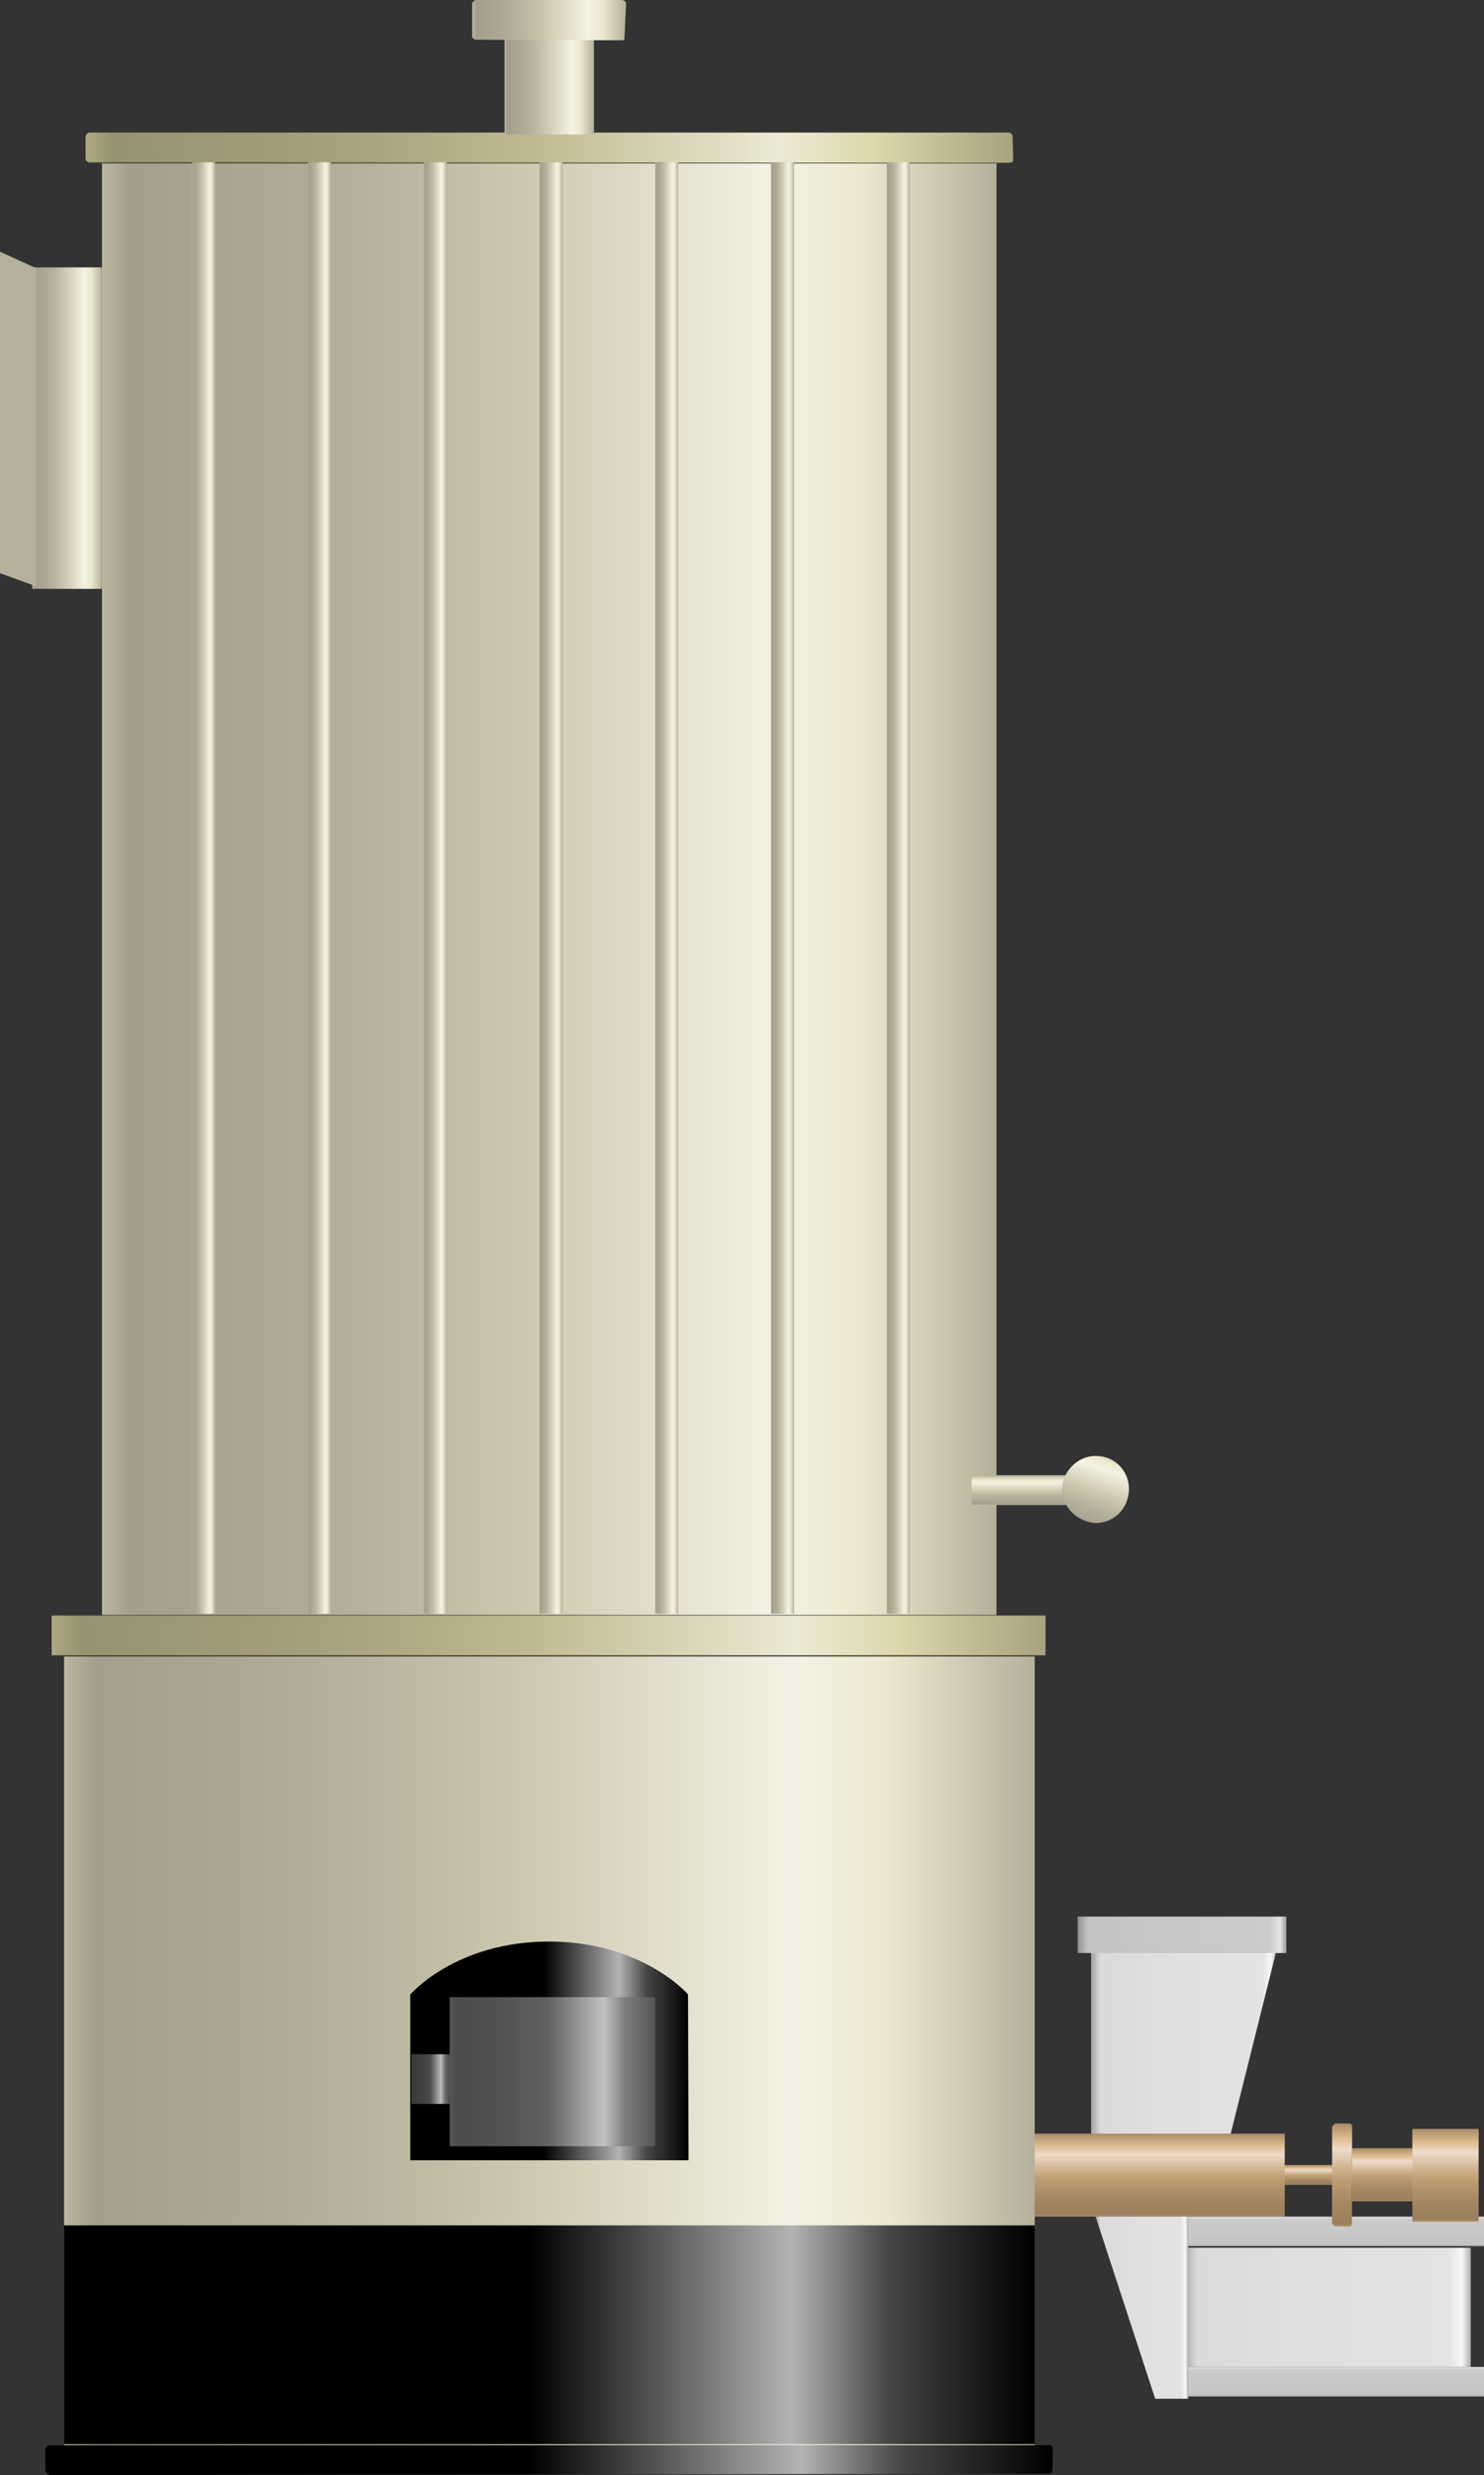 <?xml version="1.0" encoding="utf-8"?>
<!-- Generator: Adobe Illustrator 16.0.0, SVG Export Plug-In . SVG Version: 6.00 Build 0)  -->
<!DOCTYPE svg PUBLIC "-//W3C//DTD SVG 1.1//EN" "http://www.w3.org/Graphics/SVG/1.1/DTD/svg11.dtd">
<svg preserveAspectRatio="none"   version="1.1" id="图层_1" xmlns="http://www.w3.org/2000/svg" xmlns:xlink="http://www.w3.org/1999/xlink" x="0px" y="0px"
	 width="335.964px" height="560.136px" viewBox="115.512 3.543 335.964 560.136"
	 enable-background="new 115.512 3.543 335.964 560.136" xml:space="preserve">
<rect x="115.512" y="3.543" width="335.964" height="560.136" fill="#333333" stroke="none"/>
<g id="surface224">
	
		<linearGradient id="SVGID_1_" gradientUnits="userSpaceOnUse" x1="247.726" y1="201.306" x2="247.726" y2="192.306" gradientTransform="matrix(0.75 0 0 -0.75 231.558 656.127)">
		<stop  offset="0" style="stop-color:#9B9B9C"/>
		<stop  offset="0.03" style="stop-color:#E4E4E4"/>
		<stop  offset="0.08" style="stop-color:#CBCBCB"/>
		<stop  offset="0.64" style="stop-color:#C7C7C8"/>
		<stop  offset="0.95" style="stop-color:#C3C3C4"/>
		<stop  offset="1" style="stop-color:#909091"/>
	</linearGradient>
	<path fill="url(#SVGID_1_)" d="M383.226,505.148h68.25v6.75h-68.25V505.148z"/>
	
		<linearGradient id="SVGID_2_" gradientUnits="userSpaceOnUse" x1="289.223" y1="183.303" x2="202.224" y2="183.303" gradientTransform="matrix(0.75 0 0 -0.75 231.558 663.219)">
		<stop  offset="0" style="stop-color:#AEAEAD"/>
		<stop  offset="0.03" style="stop-color:#F8F8F7"/>
		<stop  offset="0.08" style="stop-color:#E3E3E2"/>
		<stop  offset="0.64" style="stop-color:#DFDFDE"/>
		<stop  offset="0.95" style="stop-color:#DADAD9"/>
		<stop  offset="1" style="stop-color:#A2A2A1"/>
	</linearGradient>
	<path fill="url(#SVGID_2_)" d="M383.226,512.242h65.25v27h-65.25V512.242z"/>
	
		<linearGradient id="SVGID_3_" gradientUnits="userSpaceOnUse" x1="247.726" y1="201.306" x2="247.726" y2="192.306" gradientTransform="matrix(0.75 0 0 -0.75 231.558 690.158)">
		<stop  offset="0" style="stop-color:#9B9B9C"/>
		<stop  offset="0.03" style="stop-color:#E4E4E4"/>
		<stop  offset="0.08" style="stop-color:#CBCBCB"/>
		<stop  offset="0.64" style="stop-color:#C7C7C8"/>
		<stop  offset="0.95" style="stop-color:#C3C3C4"/>
		<stop  offset="1" style="stop-color:#909091"/>
	</linearGradient>
	<path fill="url(#SVGID_3_)" d="M383.226,539.179h68.25v6.75h-68.25V539.179z"/>
	
		<linearGradient id="SVGID_4_" gradientUnits="userSpaceOnUse" x1="230.227" y1="173.808" x2="202.227" y2="173.808" gradientTransform="matrix(0.75 0 0 -0.75 211.86 656.124)">
		<stop  offset="0" style="stop-color:#AEAEAD"/>
		<stop  offset="0.03" style="stop-color:#F8F8F7"/>
		<stop  offset="0.08" style="stop-color:#E3E3E2"/>
		<stop  offset="0.64" style="stop-color:#DFDFDE"/>
		<stop  offset="0.95" style="stop-color:#DADAD9"/>
		<stop  offset="1" style="stop-color:#A2A2A1"/>
	</linearGradient>
	<path fill="url(#SVGID_4_)" d="M384.531,505.144h-21l13.5,41.25h7.5V505.144z"/>
	
		<linearGradient id="SVGID_5_" gradientUnits="userSpaceOnUse" x1="258.226" y1="173.306" x2="202.226" y2="173.306" gradientTransform="matrix(0.75 0 0 -0.75 210.846 595.865)">
		<stop  offset="0" style="stop-color:#AEAEAD"/>
		<stop  offset="0.03" style="stop-color:#F8F8F7"/>
		<stop  offset="0.08" style="stop-color:#E3E3E2"/>
		<stop  offset="0.64" style="stop-color:#DFDFDE"/>
		<stop  offset="0.95" style="stop-color:#DADAD9"/>
		<stop  offset="1" style="stop-color:#A2A2A1"/>
	</linearGradient>
	<path fill="url(#SVGID_5_)" d="M362.515,486.886h31.5l10.5-42h-42V486.886z"/>
	
		<linearGradient id="SVGID_6_" gradientUnits="userSpaceOnUse" x1="265.222" y1="195.807" x2="202.222" y2="195.807" gradientTransform="matrix(0.75 0 0 -0.75 207.817 588.264)">
		<stop  offset="0" style="stop-color:#9B9B9C"/>
		<stop  offset="0.03" style="stop-color:#E4E4E4"/>
		<stop  offset="0.08" style="stop-color:#CBCBCB"/>
		<stop  offset="0.64" style="stop-color:#C7C7C8"/>
		<stop  offset="0.95" style="stop-color:#C3C3C4"/>
		<stop  offset="1" style="stop-color:#909091"/>
	</linearGradient>
	<path fill="url(#SVGID_6_)" d="M359.484,445.535h47.25v-8.25h-47.25V445.535z"/>
	
		<linearGradient id="SVGID_7_" gradientUnits="userSpaceOnUse" x1="215.724" y1="201.306" x2="215.724" y2="195.306" gradientTransform="matrix(0.75 0 0 -0.75 254.286 644.479)">
		<stop  offset="0" style="stop-color:#AA8C66"/>
		<stop  offset="0.15" style="stop-color:#E0BD92"/>
		<stop  offset="0.25" style="stop-color:#EEDCC9"/>
		<stop  offset="0.52" style="stop-color:#C2A175"/>
		<stop  offset="0.69" style="stop-color:#AD8F68"/>
		<stop  offset="0.8" style="stop-color:#A38662"/>
		<stop  offset="0.97" style="stop-color:#9A7F5C"/>
		<stop  offset="1" style="stop-color:#B1926A"/>
	</linearGradient>
	<path fill="url(#SVGID_7_)" d="M405.953,493.5h20.25v4.5h-20.25V493.5z"/>
	
		<linearGradient id="SVGID_8_" gradientUnits="userSpaceOnUse" x1="212.224" y1="201.304" x2="212.224" y2="185.304" gradientTransform="matrix(0.75 0 0 -0.75 269.949 640.681)">
		<stop  offset="0" style="stop-color:#AA8C66"/>
		<stop  offset="0.15" style="stop-color:#E0BD92"/>
		<stop  offset="0.25" style="stop-color:#EEDCC9"/>
		<stop  offset="0.52" style="stop-color:#C2A175"/>
		<stop  offset="0.69" style="stop-color:#AD8F68"/>
		<stop  offset="0.8" style="stop-color:#A38662"/>
		<stop  offset="0.97" style="stop-color:#9A7F5C"/>
		<stop  offset="1" style="stop-color:#B1926A"/>
	</linearGradient>
	<path fill="url(#SVGID_8_)" d="M421.617,489.703h15v12h-15V489.703z"/>
	
		<linearGradient id="SVGID_9_" gradientUnits="userSpaceOnUse" x1="205.234" y1="201.304" x2="205.234" y2="170.226" gradientTransform="matrix(0.75 0 0 -0.75 265.418 635.102)">
		<stop  offset="0" style="stop-color:#AA8C66"/>
		<stop  offset="0.15" style="stop-color:#E0BD92"/>
		<stop  offset="0.25" style="stop-color:#EEDCC9"/>
		<stop  offset="0.52" style="stop-color:#C2A175"/>
		<stop  offset="0.69" style="stop-color:#AD8F68"/>
		<stop  offset="0.8" style="stop-color:#A38662"/>
		<stop  offset="0.97" style="stop-color:#9A7F5C"/>
		<stop  offset="1" style="stop-color:#B1926A"/>
	</linearGradient>
	<path fill="url(#SVGID_9_)" d="M417.835,484.125h3c0.75,0,0.781,0.395,0.781,0.887l-0.031,21.613c0,0.75-0.363,0.809-0.852,0.809
		l-2.898-0.059c0,0-0.766-0.352-0.766-0.84l0.016-21.66c0,0,0.383-0.75,0.871-0.75H417.835z"/>
	
		<linearGradient id="SVGID_10_" gradientUnits="userSpaceOnUse" x1="472.225" y1="-17.695" x2="202.226" y2="-17.695" gradientTransform="matrix(0.75 0 0 -0.75 -13.065 191.501)">
		<stop  offset="0" style="stop-color:#B4B09B"/>
		<stop  offset="0.15" style="stop-color:#ECE8CF"/>
		<stop  offset="0.25" style="stop-color:#F4F2E4"/>
		<stop  offset="0.52" style="stop-color:#CEC9B1"/>
		<stop  offset="0.69" style="stop-color:#B7B39E"/>
		<stop  offset="0.8" style="stop-color:#ADA995"/>
		<stop  offset="0.97" style="stop-color:#A39F8C"/>
		<stop  offset="1" style="stop-color:#BBB7A1"/>
	</linearGradient>
	<path fill="url(#SVGID_10_)" d="M138.605,40.523h202.5v328.5h-202.5V40.523z"/>
	
		<linearGradient id="SVGID_11_" gradientUnits="userSpaceOnUse" x1="482.225" y1="196.748" x2="202.226" y2="196.748" gradientTransform="matrix(0.75 0 0 -0.75 -16.779 184.525)">
		<stop  offset="0" style="stop-color:#A8A27E"/>
		<stop  offset="0.15" style="stop-color:#DDD7AC"/>
		<stop  offset="0.25" style="stop-color:#ECE9D4"/>
		<stop  offset="0.52" style="stop-color:#C0B990"/>
		<stop  offset="0.69" style="stop-color:#AAA580"/>
		<stop  offset="0.8" style="stop-color:#A19B78"/>
		<stop  offset="0.97" style="stop-color:#979371"/>
		<stop  offset="1" style="stop-color:#AEA983"/>
	</linearGradient>
	<path fill="url(#SVGID_11_)" d="M135.641,33.547h208.5c0,0,0.625,0.398,0.625,0.887l0.125,5.113c0,0.75-0.52,0.836-1.008,0.836
		l-208.242-0.086c0,0-0.75-0.309-0.75-0.801v-5.199c0,0,0.395-0.75,0.883-0.75H135.641z"/>
	
		<linearGradient id="SVGID_12_" gradientUnits="userSpaceOnUse" x1="209.222" y1="-17.699" x2="202.222" y2="-17.699" gradientTransform="matrix(0.75 0 0 -0.75 33.528 191.237)">
		<stop  offset="0" style="stop-color:#B4B09B"/>
		<stop  offset="0.15" style="stop-color:#ECE8CF"/>
		<stop  offset="0.25" style="stop-color:#F4F2E4"/>
		<stop  offset="0.52" style="stop-color:#CEC9B1"/>
		<stop  offset="0.69" style="stop-color:#B7B39E"/>
		<stop  offset="0.8" style="stop-color:#ADA995"/>
		<stop  offset="0.97" style="stop-color:#A39F8C"/>
		<stop  offset="1" style="stop-color:#BBB7A1"/>
	</linearGradient>
	<path fill="url(#SVGID_12_)" d="M185.195,368.761h5.25v-328.5h-5.25V368.761z"/>
	
		<linearGradient id="SVGID_13_" gradientUnits="userSpaceOnUse" x1="209.227" y1="-17.699" x2="202.227" y2="-17.699" gradientTransform="matrix(0.75 0 0 -0.75 59.736 191.237)">
		<stop  offset="0" style="stop-color:#B4B09B"/>
		<stop  offset="0.15" style="stop-color:#ECE8CF"/>
		<stop  offset="0.25" style="stop-color:#F4F2E4"/>
		<stop  offset="0.52" style="stop-color:#CEC9B1"/>
		<stop  offset="0.69" style="stop-color:#B7B39E"/>
		<stop  offset="0.8" style="stop-color:#ADA995"/>
		<stop  offset="0.97" style="stop-color:#A39F8C"/>
		<stop  offset="1" style="stop-color:#BBB7A1"/>
	</linearGradient>
	<path fill="url(#SVGID_13_)" d="M211.406,368.761h5.25v-328.5h-5.25V368.761z"/>
	
		<linearGradient id="SVGID_14_" gradientUnits="userSpaceOnUse" x1="209.225" y1="-17.699" x2="202.225" y2="-17.699" gradientTransform="matrix(0.75 0 0 -0.75 85.952 191.237)">
		<stop  offset="0" style="stop-color:#B4B09B"/>
		<stop  offset="0.15" style="stop-color:#ECE8CF"/>
		<stop  offset="0.25" style="stop-color:#F4F2E4"/>
		<stop  offset="0.52" style="stop-color:#CEC9B1"/>
		<stop  offset="0.69" style="stop-color:#B7B39E"/>
		<stop  offset="0.8" style="stop-color:#ADA995"/>
		<stop  offset="0.97" style="stop-color:#A39F8C"/>
		<stop  offset="1" style="stop-color:#BBB7A1"/>
	</linearGradient>
	<path fill="url(#SVGID_14_)" d="M237.621,368.761h5.25v-328.5h-5.25V368.761z"/>
	
		<linearGradient id="SVGID_15_" gradientUnits="userSpaceOnUse" x1="209.224" y1="-17.699" x2="202.224" y2="-17.699" gradientTransform="matrix(0.75 0 0 -0.75 112.16 191.237)">
		<stop  offset="0" style="stop-color:#B4B09B"/>
		<stop  offset="0.15" style="stop-color:#ECE8CF"/>
		<stop  offset="0.25" style="stop-color:#F4F2E4"/>
		<stop  offset="0.52" style="stop-color:#CEC9B1"/>
		<stop  offset="0.69" style="stop-color:#B7B39E"/>
		<stop  offset="0.8" style="stop-color:#ADA995"/>
		<stop  offset="0.97" style="stop-color:#A39F8C"/>
		<stop  offset="1" style="stop-color:#BBB7A1"/>
	</linearGradient>
	<path fill="url(#SVGID_15_)" d="M263.828,368.761h5.25v-328.5h-5.25V368.761z"/>
	
		<linearGradient id="SVGID_16_" gradientUnits="userSpaceOnUse" x1="209.227" y1="-17.699" x2="202.227" y2="-17.699" gradientTransform="matrix(0.75 0 0 -0.75 138.368 191.237)">
		<stop  offset="0" style="stop-color:#B4B09B"/>
		<stop  offset="0.15" style="stop-color:#ECE8CF"/>
		<stop  offset="0.25" style="stop-color:#F4F2E4"/>
		<stop  offset="0.52" style="stop-color:#CEC9B1"/>
		<stop  offset="0.69" style="stop-color:#B7B39E"/>
		<stop  offset="0.8" style="stop-color:#ADA995"/>
		<stop  offset="0.97" style="stop-color:#A39F8C"/>
		<stop  offset="1" style="stop-color:#BBB7A1"/>
	</linearGradient>
	<path fill="url(#SVGID_16_)" d="M290.039,368.761h5.25v-328.5h-5.25V368.761z"/>
	
		<linearGradient id="SVGID_17_" gradientUnits="userSpaceOnUse" x1="209.226" y1="-17.699" x2="202.226" y2="-17.699" gradientTransform="matrix(0.75 0 0 -0.75 164.584 191.237)">
		<stop  offset="0" style="stop-color:#B4B09B"/>
		<stop  offset="0.15" style="stop-color:#ECE8CF"/>
		<stop  offset="0.25" style="stop-color:#F4F2E4"/>
		<stop  offset="0.52" style="stop-color:#CEC9B1"/>
		<stop  offset="0.69" style="stop-color:#B7B39E"/>
		<stop  offset="0.8" style="stop-color:#ADA995"/>
		<stop  offset="0.97" style="stop-color:#A39F8C"/>
		<stop  offset="1" style="stop-color:#BBB7A1"/>
	</linearGradient>
	<path fill="url(#SVGID_17_)" d="M316.253,368.761h5.25v-328.5h-5.25V368.761z"/>
	
		<linearGradient id="SVGID_18_" gradientUnits="userSpaceOnUse" x1="209.224" y1="-17.699" x2="202.224" y2="-17.699" gradientTransform="matrix(0.75 0 0 -0.75 7.32 191.237)">
		<stop  offset="0" style="stop-color:#B4B09B"/>
		<stop  offset="0.15" style="stop-color:#ECE8CF"/>
		<stop  offset="0.25" style="stop-color:#F4F2E4"/>
		<stop  offset="0.52" style="stop-color:#CEC9B1"/>
		<stop  offset="0.69" style="stop-color:#B7B39E"/>
		<stop  offset="0.8" style="stop-color:#ADA995"/>
		<stop  offset="0.97" style="stop-color:#A39F8C"/>
		<stop  offset="1" style="stop-color:#BBB7A1"/>
	</linearGradient>
	<path fill="url(#SVGID_18_)" d="M158.988,368.761h5.25v-328.5h-5.25V368.761z"/>
	
		<linearGradient id="SVGID_19_" gradientUnits="userSpaceOnUse" x1="223.224" y1="152.807" x2="202.224" y2="152.807" gradientTransform="matrix(0.75 0 0 -0.75 -28.829 215.037)">
		<stop  offset="0" style="stop-color:#B4B09B"/>
		<stop  offset="0.15" style="stop-color:#ECE8CF"/>
		<stop  offset="0.25" style="stop-color:#F4F2E4"/>
		<stop  offset="0.52" style="stop-color:#CEC9B1"/>
		<stop  offset="0.69" style="stop-color:#B7B39E"/>
		<stop  offset="0.8" style="stop-color:#ADA995"/>
		<stop  offset="0.97" style="stop-color:#A39F8C"/>
		<stop  offset="1" style="stop-color:#BBB7A1"/>
	</linearGradient>
	<path fill="url(#SVGID_19_)" d="M122.84,64.059h15.75v72.75h-15.75V64.059z"/>
	<path fill="#B4B09B" d="M115.512,60.516l8.25,3.75v72l-8.25-3V60.516z"/>
	
		<linearGradient id="SVGID_20_" gradientUnits="userSpaceOnUse" x1="229.226" y1="184.303" x2="202.226" y2="184.303" gradientTransform="matrix(0.75 0 0 -0.75 78.056 159.457)">
		<stop  offset="0" style="stop-color:#B4B09B"/>
		<stop  offset="0.15" style="stop-color:#ECE8CF"/>
		<stop  offset="0.25" style="stop-color:#F4F2E4"/>
		<stop  offset="0.52" style="stop-color:#CEC9B1"/>
		<stop  offset="0.69" style="stop-color:#B7B39E"/>
		<stop  offset="0.8" style="stop-color:#ADA995"/>
		<stop  offset="0.97" style="stop-color:#A39F8C"/>
		<stop  offset="1" style="stop-color:#BBB7A1"/>
	</linearGradient>
	<path fill="url(#SVGID_20_)" d="M229.727,33.98h20.25V8.48h-20.25V33.98z"/>
	
		<linearGradient id="SVGID_21_" gradientUnits="userSpaceOnUse" x1="248.694" y1="195.227" x2="202.226" y2="195.227" gradientTransform="matrix(0.75 0 0 -0.75 70.733 154.52)">
		<stop  offset="0" style="stop-color:#B4B09B"/>
		<stop  offset="0.15" style="stop-color:#ECE8CF"/>
		<stop  offset="0.25" style="stop-color:#F4F2E4"/>
		<stop  offset="0.52" style="stop-color:#CEC9B1"/>
		<stop  offset="0.69" style="stop-color:#B7B39E"/>
		<stop  offset="0.8" style="stop-color:#ADA995"/>
		<stop  offset="0.97" style="stop-color:#A39F8C"/>
		<stop  offset="1" style="stop-color:#BBB7A1"/>
	</linearGradient>
	<path fill="url(#SVGID_21_)" d="M223.152,3.543h33c0.75,0,1.102,0.395,1.102,0.887l-0.352,7.363c0,0.75-0.059,0.863-0.547,0.863
		l-33.203-0.113c0,0-0.75-0.281-0.75-0.77v-7.48c0,0,0.379-0.75,0.867-0.75H223.152z"/>
	
		<linearGradient id="SVGID_22_" gradientUnits="userSpaceOnUse" x1="241.225" y1="201.306" x2="241.225" y2="176.306" gradientTransform="matrix(0.75 0 0 -0.75 196.199 637.389)">
		<stop  offset="0" style="stop-color:#AA8C66"/>
		<stop  offset="0.15" style="stop-color:#E0BD92"/>
		<stop  offset="0.25" style="stop-color:#EEDCC9"/>
		<stop  offset="0.52" style="stop-color:#C2A175"/>
		<stop  offset="0.69" style="stop-color:#AD8F68"/>
		<stop  offset="0.8" style="stop-color:#A38662"/>
		<stop  offset="0.97" style="stop-color:#9A7F5C"/>
		<stop  offset="1" style="stop-color:#B1926A"/>
	</linearGradient>
	<path fill="url(#SVGID_22_)" d="M347.867,486.41h58.5v18.75h-58.5V486.41z"/>
	
		<linearGradient id="SVGID_23_" gradientUnits="userSpaceOnUse" x1="216.724" y1="201.302" x2="216.724" y2="192.302" gradientTransform="matrix(0.75 0 0 -0.75 183.824 488.375)">
		<stop  offset="0" style="stop-color:#B4B09B"/>
		<stop  offset="0.15" style="stop-color:#ECE8CF"/>
		<stop  offset="0.25" style="stop-color:#F4F2E4"/>
		<stop  offset="0.52" style="stop-color:#CEC9B1"/>
		<stop  offset="0.69" style="stop-color:#B7B39E"/>
		<stop  offset="0.8" style="stop-color:#ADA995"/>
		<stop  offset="0.97" style="stop-color:#A39F8C"/>
		<stop  offset="1" style="stop-color:#BBB7A1"/>
	</linearGradient>
	<path fill="url(#SVGID_23_)" d="M335.492,337.398h21.75v6.75h-21.75V337.398z"/>
	
		<linearGradient id="SVGID_24_" gradientUnits="userSpaceOnUse" x1="216.764" y1="203.367" x2="207.891" y2="178.987" gradientTransform="matrix(0.75 0 0 -0.75 204.281 484.008)">
		<stop  offset="0" style="stop-color:#B4B09B"/>
		<stop  offset="0.15" style="stop-color:#ECE8CF"/>
		<stop  offset="0.25" style="stop-color:#F4F2E4"/>
		<stop  offset="0.52" style="stop-color:#CEC9B1"/>
		<stop  offset="0.69" style="stop-color:#B7B39E"/>
		<stop  offset="0.8" style="stop-color:#ADA995"/>
		<stop  offset="0.97" style="stop-color:#A39F8C"/>
		<stop  offset="1" style="stop-color:#BBB7A1"/>
	</linearGradient>
	<path fill="url(#SVGID_24_)" d="M355.949,340.531c0-3.75,3.395-7.5,7.578-7.5c4.422,0,7.578,3.398,7.578,7.594
		c-0.156,4.406-3.395,7.598-7.578,7.598c-3.828-0.191-7.578-3.402-7.578-7.598V340.531z"/>
	
		<linearGradient id="SVGID_25_" gradientUnits="userSpaceOnUse" x1="495.223" y1="82.305" x2="202.224" y2="82.305" gradientTransform="matrix(0.75 0 0 -0.75 -21.652 529.399)">
		<stop  offset="0" style="stop-color:#B4B09B"/>
		<stop  offset="0.15" style="stop-color:#ECE8CF"/>
		<stop  offset="0.25" style="stop-color:#F4F2E4"/>
		<stop  offset="0.52" style="stop-color:#CEC9B1"/>
		<stop  offset="0.69" style="stop-color:#B7B39E"/>
		<stop  offset="0.8" style="stop-color:#ADA995"/>
		<stop  offset="0.97" style="stop-color:#A39F8C"/>
		<stop  offset="1" style="stop-color:#BBB7A1"/>
	</linearGradient>
	<path fill="url(#SVGID_25_)" d="M130.016,378.421h219.75v178.5h-219.75V378.421z"/>
	
		<linearGradient id="SVGID_26_" gradientUnits="userSpaceOnUse" x1="502.226" y1="195.307" x2="202.226" y2="195.307" gradientTransform="matrix(0.75 0 0 -0.75 -24.46 520.131)">
		<stop  offset="0" style="stop-color:#A8A27E"/>
		<stop  offset="0.15" style="stop-color:#DDD7AC"/>
		<stop  offset="0.25" style="stop-color:#ECE9D4"/>
		<stop  offset="0.52" style="stop-color:#C0B990"/>
		<stop  offset="0.69" style="stop-color:#AAA580"/>
		<stop  offset="0.8" style="stop-color:#A19B78"/>
		<stop  offset="0.97" style="stop-color:#979371"/>
		<stop  offset="1" style="stop-color:#AEA983"/>
	</linearGradient>
	<path fill="url(#SVGID_26_)" d="M127.211,369.152h225v9h-225V369.152z"/>
	
		<linearGradient id="SVGID_27_" gradientUnits="userSpaceOnUse" x1="495.223" y1="168.307" x2="202.224" y2="168.307" gradientTransform="matrix(0.75 0 0 -0.75 -21.652 658.154)">
		<stop  offset="0" style="stop-color:#000000"/>
		<stop  offset="0.15" style="stop-color:#454545"/>
		<stop  offset="0.25" style="stop-color:#B3B3B3"/>
		<stop  offset="0.52" style="stop-color:#000000"/>
		<stop  offset="0.69" style="stop-color:#000000"/>
		<stop  offset="0.8" style="stop-color:#000000"/>
		<stop  offset="0.97" style="stop-color:#000000"/>
		<stop  offset="1" style="stop-color:#000000"/>
	</linearGradient>
	<path fill="url(#SVGID_27_)" d="M130.016,507.175h219.75v49.5h-219.75V507.175z"/>
	
		<linearGradient id="SVGID_28_" gradientUnits="userSpaceOnUse" x1="506.305" y1="196.806" x2="202.224" y2="196.806" gradientTransform="matrix(0.75 0 0 -0.75 -25.871 707.907)">
		<stop  offset="0" style="stop-color:#000000"/>
		<stop  offset="0.15" style="stop-color:#454545"/>
		<stop  offset="0.25" style="stop-color:#B3B3B3"/>
		<stop  offset="0.52" style="stop-color:#000000"/>
		<stop  offset="0.69" style="stop-color:#000000"/>
		<stop  offset="0.8" style="stop-color:#000000"/>
		<stop  offset="0.97" style="stop-color:#000000"/>
		<stop  offset="1" style="stop-color:#000000"/>
	</linearGradient>
	<path fill="url(#SVGID_28_)" d="M126.547,556.929h226.5c0.75,0,0.813,0.398,0.813,0.887l-0.063,4.363
		c0,0.75-0.332,1.207-0.82,1.207l-226.429,0.293c0,0-0.75-0.691-0.75-1.18v-4.82c0,0,0.398-0.75,0.887-0.75H126.547z"/>
	
		<linearGradient id="SVGID_29_" gradientUnits="userSpaceOnUse" x1="286.227" y1="168.307" x2="202.227" y2="168.307" gradientTransform="matrix(0.75 0 0 -0.75 56.716 593.916)">
		<stop  offset="0" style="stop-color:#000000"/>
		<stop  offset="0.15" style="stop-color:#454545"/>
		<stop  offset="0.25" style="stop-color:#B3B3B3"/>
		<stop  offset="0.52" style="stop-color:#000000"/>
		<stop  offset="0.69" style="stop-color:#000000"/>
		<stop  offset="0.8" style="stop-color:#000000"/>
		<stop  offset="0.97" style="stop-color:#000000"/>
		<stop  offset="1" style="stop-color:#000000"/>
	</linearGradient>
	<path fill="url(#SVGID_29_)" d="M208.387,454.937c0,0,10.227-12,31.441-12c21.059,0,31.445,11.941,31.445,11.941l0.113,37.559h-63
		V454.937z"/>
	
		<linearGradient id="SVGID_30_" gradientUnits="userSpaceOnUse" x1="214.226" y1="193.805" x2="202.226" y2="193.805" gradientTransform="matrix(0.75 0 0 -0.75 56.951 619.411)">
		<stop  offset="0" style="stop-color:#424141"/>
		<stop  offset="0.15" style="stop-color:#6D6C6C"/>
		<stop  offset="0.25" style="stop-color:#BCBCBC"/>
		<stop  offset="0.52" style="stop-color:#4D4B4B"/>
		<stop  offset="0.69" style="stop-color:#434242"/>
		<stop  offset="0.8" style="stop-color:#3F3E3E"/>
		<stop  offset="0.97" style="stop-color:#3B3A3A"/>
		<stop  offset="1" style="stop-color:#454444"/>
	</linearGradient>
	<path fill="url(#SVGID_30_)" d="M208.621,468.433h9v11.25h-9V468.433z"/>
	
		<linearGradient id="SVGID_31_" gradientUnits="userSpaceOnUse" x1="264.224" y1="178.805" x2="202.224" y2="178.805" gradientTransform="matrix(0.75 0 0 -0.75 65.664 606.497)">
		<stop  offset="0" style="stop-color:#555454"/>
		<stop  offset="0.15" style="stop-color:#807F7F"/>
		<stop  offset="0.25" style="stop-color:#C2C2C2"/>
		<stop  offset="0.52" style="stop-color:#626161"/>
		<stop  offset="0.69" style="stop-color:#565656"/>
		<stop  offset="0.8" style="stop-color:#515050"/>
		<stop  offset="0.97" style="stop-color:#4C4B4B"/>
		<stop  offset="1" style="stop-color:#595858"/>
	</linearGradient>
	<path fill="url(#SVGID_31_)" d="M217.332,455.519h46.5v33.75h-46.5V455.519z"/>
	
		<linearGradient id="SVGID_32_" gradientUnits="userSpaceOnUse" x1="212.228" y1="201.302" x2="212.228" y2="173.302" gradientTransform="matrix(0.75 0 0 -0.75 283.583 636.313)">
		<stop  offset="0" style="stop-color:#AA8C66"/>
		<stop  offset="0.15" style="stop-color:#E0BD92"/>
		<stop  offset="0.25" style="stop-color:#EEDCC9"/>
		<stop  offset="0.52" style="stop-color:#C2A175"/>
		<stop  offset="0.69" style="stop-color:#AD8F68"/>
		<stop  offset="0.8" style="stop-color:#A38662"/>
		<stop  offset="0.97" style="stop-color:#9A7F5C"/>
		<stop  offset="1" style="stop-color:#B1926A"/>
	</linearGradient>
	<path fill="url(#SVGID_32_)" d="M435.253,485.335h15v21h-15V485.335z"/>
</g>
</svg>
